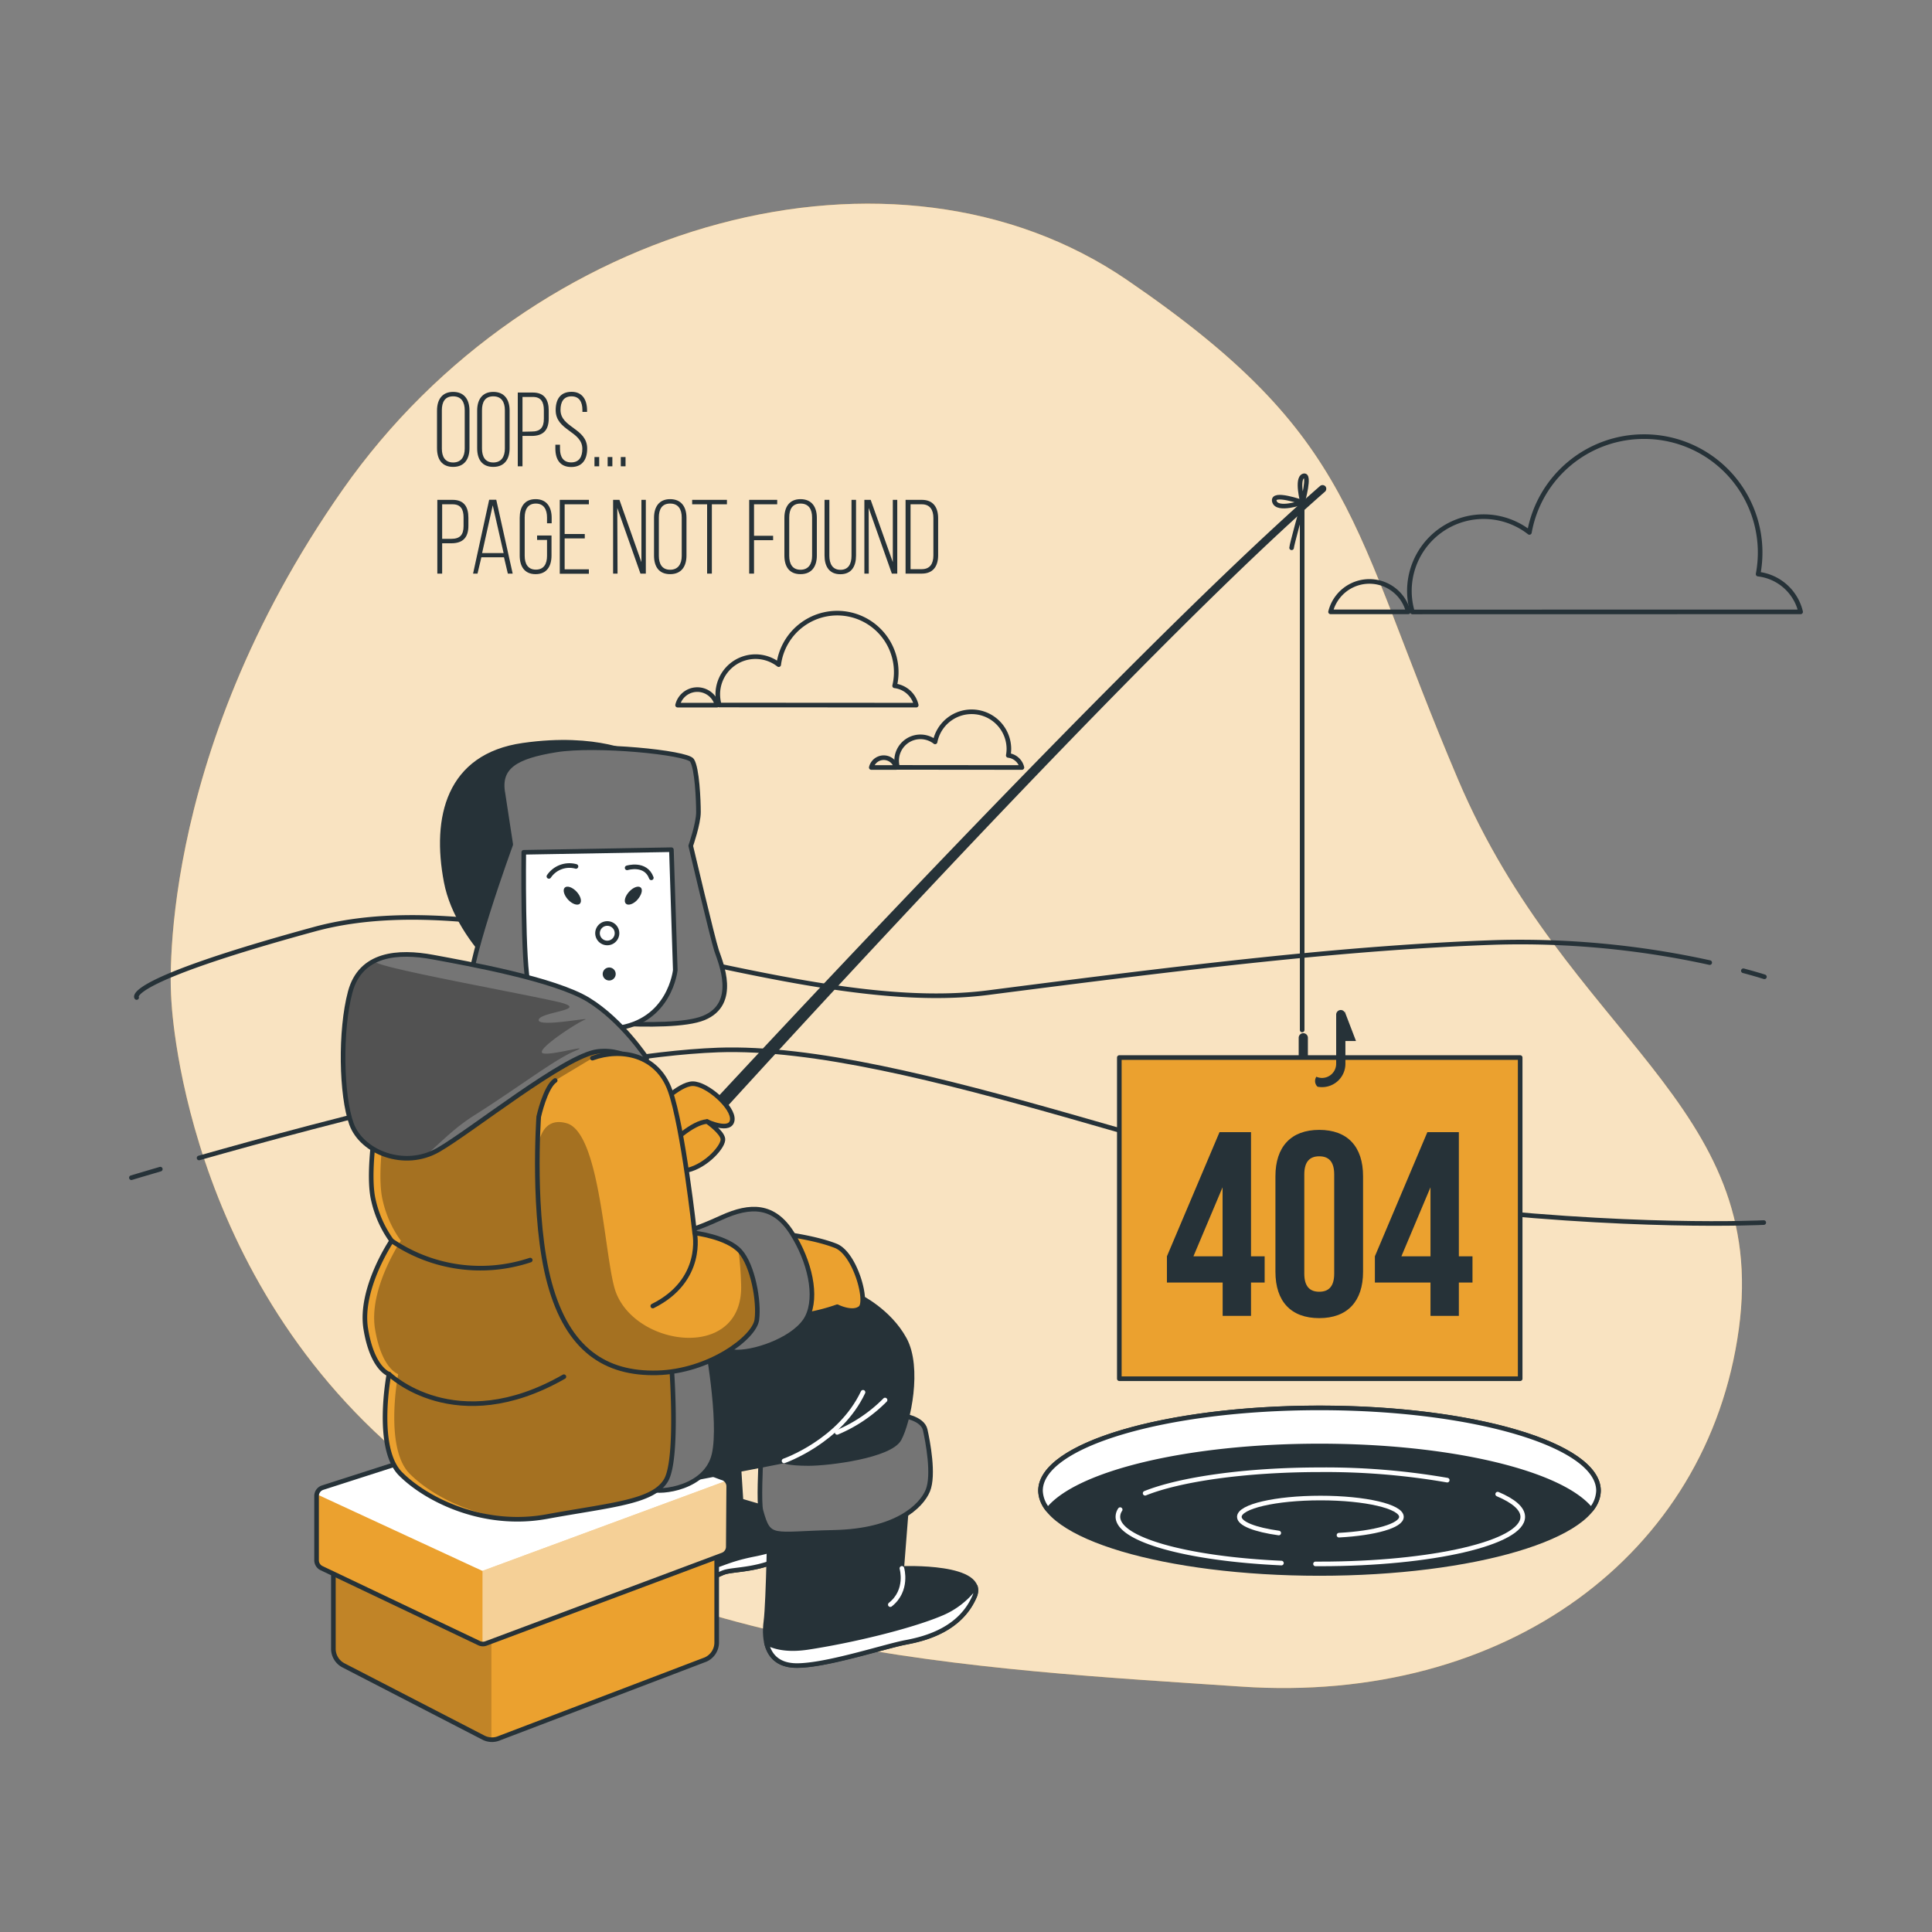 <svg xmlns="http://www.w3.org/2000/svg" xmlns:xlink="http://www.w3.org/1999/xlink" viewBox="0 0 500 500"><rect x="0" y="0" width="500" height="500" fill="#808080" stroke="none"/><defs><clipPath id="freepik--clip-path--inject-4"><path d="M86.28,404.22v22.52A4.84,4.84,0,0,0,88.9,431l36.2,18.69a4.81,4.81,0,0,0,4.19.12l53.33-20.33a4.84,4.84,0,0,0,2.86-4.41V397.85l-61,18.43Z" style="fill:#EBA12F;stroke:#263238;stroke-linecap:round;stroke-linejoin:round;stroke-width:1.193px"></path></clipPath><clipPath id="freepik--clip-path-2--inject-4"><path d="M142,366.2,83.5,385a2.26,2.26,0,0,0-1.57,2.16v16.68a2.27,2.27,0,0,0,1.29,2L124,425.25a2.27,2.27,0,0,0,1.77.08L187,402.42a2.27,2.27,0,0,0,1.48-2.12l.11-15.65a2.29,2.29,0,0,0-1.79-2.22l-43.64-16.29A2.36,2.36,0,0,0,142,366.2Z" style="fill:#fff;stroke:#263238;stroke-linecap:round;stroke-linejoin:round;stroke-width:1.193px"></path></clipPath><clipPath id="freepik--clip-path-3--inject-4"><path d="M97.34,290.27S95,304,96.67,310.72a28.62,28.62,0,0,0,4.69,10.39s-8.38,12.4-6.7,22.78,6,11.73,6,11.73-3.68,19.11,3,25.81,21.45,14.07,37.87,11.06,27.48-3.69,30.83-9.39,1.34-30.83,1.34-30.83-.67-27.81-1.34-44.91-3-30.83-11.06-37.53-43.57,3.69-54.29,10.72S97.34,290.27,97.34,290.27Z" style="fill:#EBA12F;stroke:#263238;stroke-linecap:round;stroke-linejoin:round;stroke-width:1.193px"></path></clipPath><clipPath id="freepik--clip-path-4--inject-4"><path d="M167.38,273.85s-6.36-9.72-15.08-15.08-31.16-9.38-40.21-11.06-18.77-1-21.45,9-2.35,26.81.33,34.18,13.74,11.73,22.46,6.71,32.84-24.47,41.22-25.47S166.71,277.54,167.38,273.85Z" style="fill:#757575;stroke:#263238;stroke-linecap:round;stroke-linejoin:round;stroke-width:1.193px"></path></clipPath><clipPath id="freepik--clip-path-5--inject-4"><path d="M153.31,273.85c7.37-2.68,16.76-1,20.11,8.38s6.36,36.86,6.36,36.86,8.38,1,11.73,4.7,5,13.07,4.36,17.76-12.4,13.4-25.8,13.74-23.13-6-27.82-23.13S139.42,289,139.42,289s1.7-7.67,4.26-9.38" style="fill:#EBA12F;stroke:#263238;stroke-linecap:round;stroke-linejoin:round;stroke-width:1.193px"></path></clipPath></defs><g id="freepik--background-simple--inject-4"><path d="M44.31,258.15s2.35,73,63.27,121.6,145.32,52.12,213.65,56.74S442,402.43,450,344s-44.3-75.63-72.63-142.2-25.81-88.44-85.75-129.38S137.86,56.57,88.7,126.71,44.31,258.15,44.31,258.15Z" style="fill:#EBA12F"></path><path d="M44.31,258.15s2.35,73,63.27,121.6,145.32,52.12,213.65,56.74S442,402.43,450,344s-44.3-75.63-72.63-142.2-25.81-88.44-85.75-129.38S137.86,56.57,88.7,126.71,44.31,258.15,44.31,258.15Z" style="fill:#fff;opacity:0.7"></path></g><g id="freepik--Hole--inject-4"><ellipse cx="341.49" cy="385.79" rx="72.2" ry="21.42" style="fill:#263238;stroke:#263238;stroke-linecap:round;stroke-linejoin:round;stroke-width:1.193px"></ellipse><path d="M341.49,374.22c34.15,0,62.75,7,70.26,16.49a8,8,0,0,0,1.94-4.92c0-11.84-32.33-21.43-72.2-21.43s-72.21,9.59-72.21,21.43a8,8,0,0,0,1.94,4.92C278.73,381.26,307.33,374.22,341.49,374.22Z" style="fill:#fff;stroke:#263238;stroke-linecap:round;stroke-linejoin:round;stroke-width:1.193px"></path><path d="M331.63,404.52c-24.12-1.09-42.32-6-42.32-12a3.33,3.33,0,0,1,.59-1.83" style="fill:none;stroke:#fff;stroke-linecap:round;stroke-linejoin:round;stroke-width:1.193px"></path><path d="M387.6,386.68c4.13,1.75,6.49,3.75,6.49,5.88,0,6.73-23.46,12.18-52.39,12.18h-1.25" style="fill:none;stroke:#fff;stroke-linecap:round;stroke-linejoin:round;stroke-width:1.193px"></path><path d="M296.36,386.45c9.07-3.63,26-6.08,45.34-6.08a184.43,184.43,0,0,1,32.84,2.69" style="fill:none;stroke:#fff;stroke-linecap:round;stroke-linejoin:round;stroke-width:1.193px"></path><path d="M330.94,396.74c-6.11-.85-10.2-2.4-10.2-4.18,0-2.69,9.39-4.87,21-4.87s20.95,2.18,20.95,4.87c0,2.31-6.9,4.24-16.16,4.74" style="fill:none;stroke:#fff;stroke-linecap:round;stroke-linejoin:round;stroke-width:1.193px"></path></g><g id="freepik--Landscape--inject-4"><path d="M51.52,299.68c31.49-8.95,97.75-26.61,134.32-27.94C235,270,318,305.68,369.82,311.93s86.64,4.47,86.64,4.47" style="fill:none;stroke:#263238;stroke-linecap:round;stroke-linejoin:round;stroke-width:1.193px"></path><path d="M34,304.79s2.72-.83,7.49-2.22" style="fill:none;stroke:#263238;stroke-linecap:round;stroke-linejoin:round;stroke-width:1.193px"></path><path d="M442.47,249.12a228.34,228.34,0,0,0-55.3-5.23c-38.42,1.29-80,6.37-131.41,13s-124.62-30-174.4-16.41-46,17.68-46,17.68" style="fill:none;stroke:#263238;stroke-linecap:round;stroke-linejoin:round;stroke-width:1.193px"></path><path d="M456.63,252.8s-1.94-.64-5.45-1.57" style="fill:none;stroke:#263238;stroke-linecap:round;stroke-linejoin:round;stroke-width:1.193px"></path></g><g id="freepik--Clouds--inject-4"><path d="M364.45,158.35a10.35,10.35,0,0,0-20.1,0Z" style="fill:none;stroke:#263238;stroke-linecap:round;stroke-linejoin:round;stroke-width:1.193px"></path><path d="M466,158.35a12.81,12.81,0,0,0-11-9.77A30,30,0,0,0,425.42,113a30.08,30.08,0,0,0-29.61,24.79,19.22,19.22,0,0,0-31.06,15.16,19.41,19.41,0,0,0,.79,5.42Z" style="fill:none;stroke:#263238;stroke-linecap:round;stroke-linejoin:round;stroke-width:1.193px"></path><path d="M185.57,182.49a5.25,5.25,0,0,0-10.21,0Z" style="fill:none;stroke:#263238;stroke-linecap:round;stroke-linejoin:round;stroke-width:1.193px"></path><path d="M237.12,182.49a6.52,6.52,0,0,0-5.59-5,15.27,15.27,0,1,0-30-5.48,9.76,9.76,0,0,0-15.77,7.69,10.06,10.06,0,0,0,.4,2.76Z" style="fill:none;stroke:#263238;stroke-linecap:round;stroke-linejoin:round;stroke-width:1.193px"></path><path d="M231.93,198.63a3.31,3.31,0,0,0-6.44,0Z" style="fill:none;stroke:#263238;stroke-linecap:round;stroke-linejoin:round;stroke-width:1.193px"></path><path d="M264.47,198.63a4.1,4.1,0,0,0-3.53-3.13,9.48,9.48,0,0,0,.16-1.77A9.64,9.64,0,0,0,242,192a6.16,6.16,0,0,0-9.95,4.86,6.25,6.25,0,0,0,.25,1.74Z" style="fill:none;stroke:#263238;stroke-linecap:round;stroke-linejoin:round;stroke-width:1.193px"></path></g><g id="freepik--Character--inject-4"><path d="M162.65,313.83a1.89,1.89,0,0,1-1-.27,2,2,0,0,1-.7-2.67c.49-.86,124.13-135.69,180.7-185.13a1,1,0,0,1,1.36.1,1,1,0,0,1-.1,1.38C286.62,176.47,164.81,312,164.32,312.85A1.92,1.92,0,0,1,162.65,313.83Z" style="fill:#263238"></path><path d="M169.48,287s6.13-6.54,9.81-6.54,10.63,6.13,10.22,9.4-6.54.41-6.54.41-5.73,7.77-11.45,6.54S169.48,287,169.48,287Z" style="fill:#EBA12F;stroke:#263238;stroke-linecap:round;stroke-linejoin:round;stroke-width:1.193px"></path><path d="M183,290.25s3.75,2.6,4.08,4.43-4.16,7-9.15,8.16-7.66-1.67-6.16-4.33S179.22,290.49,183,290.25Z" style="fill:#EBA12F;stroke:#263238;stroke-linecap:round;stroke-linejoin:round;stroke-width:1.193px"></path><path d="M337,266.56V131.27s-2.73,9.79-2.73,10.5" style="fill:none;stroke:#263238;stroke-linecap:round;stroke-linejoin:round;stroke-width:1.193px"></path><rect x="289.68" y="273.69" width="103.74" height="83.12" style="fill:#EBA12F;stroke:#263238;stroke-linecap:round;stroke-linejoin:round;stroke-width:1.193px"></rect><path d="M338.48,273.34v-4.76a1.19,1.19,0,0,0-2.38,0v4.76Z" style="fill:#263238"></path><path d="M348,261.76l0,.24a1.15,1.15,0,0,0-1-.61,1.2,1.2,0,0,0-1.2,1.2V275.3a3.67,3.67,0,0,1-3.66,3.67,3.57,3.57,0,0,1-1.46-.31,2,2,0,0,0,.3,2.58,6.34,6.34,0,0,0,1.16.11,6.05,6.05,0,0,0,6.05-6.05v-5.89h2.74Z" style="fill:#263238"></path><path d="M337.1,130s2.12-7.53.24-6.83S337.1,130,337.1,130Z" style="fill:none;stroke:#263238;stroke-linecap:round;stroke-linejoin:round;stroke-width:1.193px"></path><path d="M337.1,130s-8-2.83-7.29-.24S337.1,130,337.1,130Z" style="fill:none;stroke:#263238;stroke-linecap:round;stroke-linejoin:round;stroke-width:1.193px"></path><path d="M164.59,195.63s-9.87-5.53-29.23-2.76-23.05,18.73-19.89,35.32,21.47,30.64,24.24,29.46-.79-38.32,5.53-45.43,26.86-5.92,28-11.45S164.59,195.63,164.59,195.63Z" style="fill:#263238;stroke:#263238;stroke-linecap:round;stroke-linejoin:round;stroke-width:1.193px"></path><path d="M130.18,205.48l2,13.07s-12.4,33.85-10.39,38.55,20.77,6.36,20.77,6.36,30.5,3.69,39.55,0,4.36-14.41,3.35-17.42-6.7-27.15-6.7-27.15,2-5.7,2-8.71-.34-11.4-1.68-13.41-24.8-4.36-35.19-2.68S128.84,198.45,130.18,205.48Z" style="fill:#757575;stroke:#263238;stroke-linecap:round;stroke-linejoin:round;stroke-width:1.193px"></path><path d="M135.55,220.57s-.34,29.15,1.34,34.85,8.38,12.4,22.45,10.72,15.42-15.08,15.42-15.08l-1-31.16Z" style="fill:#fff;stroke:#263238;stroke-linecap:round;stroke-linejoin:round;stroke-width:1.193px"></path><path d="M159.68,241.51a2.52,2.52,0,1,1-2.52-2.51A2.51,2.51,0,0,1,159.68,241.51Z" style="fill:none;stroke:#263238;stroke-miterlimit:10;stroke-width:1.193px"></path><path d="M159.34,252.07a1.68,1.68,0,1,1-1.67-1.68A1.67,1.67,0,0,1,159.34,252.07Z" style="fill:#263238"></path><path d="M149.22,230.76c1.07,1.16,1.44,2.55.84,3.12s-2,.09-3.05-1.06-1.45-2.54-.84-3.11S148.15,229.61,149.22,230.76Z" style="fill:#263238"></path><path d="M162.83,230.76c-1.07,1.16-1.45,2.55-.84,3.12s2,.09,3-1.06,1.45-2.54.84-3.11S163.9,229.61,162.83,230.76Z" style="fill:#263238"></path><path d="M142.06,226.81a6.4,6.4,0,0,1,7-2.58" style="fill:none;stroke:#263238;stroke-linecap:round;stroke-linejoin:round;stroke-width:1.193px"></path><path d="M162.3,224.6s4.78-1.47,6.26,2.58" style="fill:none;stroke:#263238;stroke-linecap:round;stroke-linejoin:round;stroke-width:1.193px"></path><path d="M178.44,411.62s5.27-3.16,8.19-4.4a8,8,0,0,1,.84-.33c2.58-.86,9.89-.43,16.76-4.73s3.44-9.46-1.72-10.75-10.74-3-10.74-3l-1.29-20.21s-15.48,4.3-20.64,6.45-2.15,32.67-1.72,35.25S168.55,414.2,178.44,411.62Z" style="fill:#263238;stroke:#263238;stroke-linecap:round;stroke-linejoin:round;stroke-width:1.193px"></path><path d="M195.64,402.16c-9,1.72-9,3.44-18.92,5.16a38.38,38.38,0,0,1-8.83.72c.1.92.18,1.57.23,1.86.43,2.58.43,4.3,10.32,1.72,0,0,5.27-3.16,8.19-4.4a8,8,0,0,1,.84-.33c2.58-.86,9.89-.43,16.76-4.73,2.21-1.37,3.34-2.84,3.71-4.24A51.56,51.56,0,0,1,195.64,402.16Z" style="fill:#fff;stroke:#263238;stroke-linecap:round;stroke-linejoin:round;stroke-width:1.193px"></path><path d="M199.22,391.15s-.33,23.46-1,28.48.33,11.4,8,11.4,22.79-5,28.15-6,14.08-3.36,17.76-11.73-18.76-7.38-18.76-7.38l1.34-17.09S211.62,393.49,199.22,391.15Z" style="fill:#263238;stroke:#263238;stroke-linecap:round;stroke-linejoin:round;stroke-width:1.193px"></path><path d="M252.17,413.27a3.74,3.74,0,0,0,.28-2.63,21,21,0,0,1-9,7c-8,3.35-23.13,7-34.52,8.72-5.21.76-8.51-.09-10.58-1.23.74,3.25,2.91,5.92,7.9,5.92,7.71,0,22.79-5,28.15-6S248.49,421.64,252.17,413.27Z" style="fill:#fff;stroke:#263238;stroke-linecap:round;stroke-linejoin:round;stroke-width:1.193px"></path><path d="M233.41,405.89s1.67,5.7-3,9.39" style="fill:none;stroke:#fff;stroke-linecap:round;stroke-linejoin:round;stroke-width:1.193px"></path><path d="M196.88,378.75s-.52,10.19.05,12.23c2.14,7.74,2.82,5.93,18.91,5.59s22.59-6.76,24.27-10.78,0-12.74-.67-15.76-6-4-8.05-3.68S197.88,375.4,196.88,378.75Z" style="fill:#757575;stroke:#263238;stroke-linecap:round;stroke-linejoin:round;stroke-width:1.193px"></path><path d="M86.28,404.22v22.52A4.84,4.84,0,0,0,88.9,431l36.2,18.69a4.81,4.81,0,0,0,4.19.12l53.33-20.33a4.84,4.84,0,0,0,2.86-4.41V397.85l-61,18.43Z" style="fill:#EBA12F"></path><g style="clip-path:url(#freepik--clip-path--inject-4)"><path d="M127.17,415.47l-2.68.81L86.28,404.22v22.52A4.84,4.84,0,0,0,88.9,431l36.2,18.69a4.76,4.76,0,0,0,2.07.54Z" style="opacity:0.18"></path></g><path d="M86.28,404.22v22.52A4.84,4.84,0,0,0,88.9,431l36.2,18.69a4.81,4.81,0,0,0,4.19.12l53.33-20.33a4.84,4.84,0,0,0,2.86-4.41V397.85l-61,18.43Z" style="fill:none;stroke:#263238;stroke-linecap:round;stroke-linejoin:round;stroke-width:1.193px"></path><path d="M142,366.2,83.5,385a2.26,2.26,0,0,0-1.57,2.16v16.68a2.27,2.27,0,0,0,1.29,2L124,425.25a2.27,2.27,0,0,0,1.77.08L187,402.42a2.27,2.27,0,0,0,1.48-2.12l.11-15.65a2.29,2.29,0,0,0-1.79-2.22l-43.64-16.29A2.36,2.36,0,0,0,142,366.2Z" style="fill:#fff"></path><g style="clip-path:url(#freepik--clip-path-2--inject-4)"><path d="M123.93,425.24h0a2.27,2.27,0,0,0,1.77.08L187,402.42a2.27,2.27,0,0,0,1.48-2.12l.11-15.65a2.2,2.2,0,0,0-.54-1.45l-63.25,23.36Z" style="fill:#EBA12F"></path><path d="M123.93,425.24h0a2.27,2.27,0,0,0,1.77.08L187,402.42a2.27,2.27,0,0,0,1.48-2.12l.11-15.65a2.2,2.2,0,0,0-.54-1.45l-63.25,23.36Z" style="fill:#fff;opacity:0.5"></path><path d="M81.93,387.11v16.68a2.27,2.27,0,0,0,1.29,2L124,425.25a2.24,2.24,0,0,0,.87.22V406.56L82,386.72A1.67,1.67,0,0,0,81.93,387.11Z" style="fill:#EBA12F"></path></g><path d="M142,366.2,83.5,385a2.26,2.26,0,0,0-1.57,2.16v16.68a2.27,2.27,0,0,0,1.29,2L124,425.25a2.27,2.27,0,0,0,1.77.08L187,402.42a2.27,2.27,0,0,0,1.48-2.12l.11-15.65a2.29,2.29,0,0,0-1.79-2.22l-43.64-16.29A2.36,2.36,0,0,0,142,366.2Z" style="fill:none;stroke:#263238;stroke-linecap:round;stroke-linejoin:round;stroke-width:1.193px"></path><path d="M222.35,335.52s7.7,3.68,11.73,11.06,1,21.44-1.35,25.8-18.09,6.37-23.45,6.37-6.37-.67-6.37-.67-17.09,3.35-27.82,5.36-8-23.12-4.69-34.52,22.12-17.09,29.83-17.09S222.35,335.52,222.35,335.52Z" style="fill:#263238;stroke:#263238;stroke-linecap:round;stroke-linejoin:round;stroke-width:1.193px"></path><path d="M202.91,378.08s14.41-5,20.44-17.76" style="fill:none;stroke:#fff;stroke-linecap:round;stroke-linejoin:round;stroke-width:1.193px"></path><path d="M216.65,370.7a38.27,38.27,0,0,0,12.4-8.37" style="fill:none;stroke:#fff;stroke-linecap:round;stroke-linejoin:round;stroke-width:1.193px"></path><path d="M182.8,346.58s4,21.11,2,29.82-13.74,10.06-16.42,9.05-1.34-21.78-1.34-32.17S177.44,343.56,182.8,346.58Z" style="fill:#757575;stroke:#263238;stroke-linecap:round;stroke-linejoin:round;stroke-width:1.193px"></path><path d="M97.34,290.27S95,304,96.67,310.72a28.62,28.62,0,0,0,4.69,10.39s-8.38,12.4-6.7,22.78,6,11.73,6,11.73-3.68,19.11,3,25.81,21.45,14.07,37.87,11.06,27.48-3.69,30.83-9.39,1.34-30.83,1.34-30.83-.67-27.81-1.34-44.91-3-30.83-11.06-37.53-43.57,3.69-54.29,10.72S97.34,290.27,97.34,290.27Z" style="fill:#EBA12F"></path><g style="clip-path:url(#freepik--clip-path-3--inject-4)"><path d="M99.73,290.27s-2.35,13.74-.67,20.45a28.43,28.43,0,0,0,4.69,10.39s-8.38,12.4-6.7,22.78,6,11.73,6,11.73-3.69,19.11,3,25.81S127.54,395.5,144,392.49s27.49-3.69,30.84-9.39,1.34-30.83,1.34-30.83-.67-27.81-1.34-44.91-3-30.83-11.06-37.53-43.57,3.69-54.29,10.72S99.73,290.27,99.73,290.27Z" style="opacity:0.3"></path></g><path d="M97.34,290.27S95,304,96.67,310.72a28.62,28.62,0,0,0,4.69,10.39s-8.38,12.4-6.7,22.78,6,11.73,6,11.73-3.68,19.11,3,25.81,21.45,14.07,37.87,11.06,27.48-3.69,30.83-9.39,1.34-30.83,1.34-30.83-.67-27.81-1.34-44.91-3-30.83-11.06-37.53-43.57,3.69-54.29,10.72S97.34,290.27,97.34,290.27Z" style="fill:none;stroke:#263238;stroke-linecap:round;stroke-linejoin:round;stroke-width:1.193px"></path><path d="M101.36,321.11a40.77,40.77,0,0,0,35.86,5" style="fill:none;stroke:#263238;stroke-linecap:round;stroke-linejoin:round;stroke-width:1.193px"></path><path d="M100.69,355.62s17.09,16.76,45.25.67" style="fill:none;stroke:#263238;stroke-linecap:round;stroke-linejoin:round;stroke-width:1.193px"></path><path d="M167.38,273.85s-6.36-9.72-15.08-15.08-31.16-9.38-40.21-11.06-18.77-1-21.45,9-2.35,26.81.33,34.18,13.74,11.73,22.46,6.71,32.84-24.47,41.22-25.47S166.71,277.54,167.38,273.85Z" style="fill:#757575"></path><g style="clip-path:url(#freepik--clip-path-4--inject-4)"><path d="M148.79,272c5.11-2.13-7.67,1.7-8.52.42s8.94-7.66,11.07-8.51-12.35,2.13-11.92,0,14.05-2.56,4.68-4.69-40-7.67-46-9.8a4.94,4.94,0,0,1-1.29-.64,11.92,11.92,0,0,0-6.17,8c-2.68,10.05-2.35,26.81.33,34.18,2.34,6.42,11,10.55,19,8.2,3.69-3,7.1-6.94,12.87-10.57C134.31,281.33,143.68,274.09,148.79,272Z" style="opacity:0.3"></path></g><path d="M167.38,273.85s-6.36-9.72-15.08-15.08-31.16-9.38-40.21-11.06-18.77-1-21.45,9-2.35,26.81.33,34.18,13.74,11.73,22.46,6.71,32.84-24.47,41.22-25.47S166.71,277.54,167.38,273.85Z" style="fill:none;stroke:#263238;stroke-linecap:round;stroke-linejoin:round;stroke-width:1.193px"></path><path d="M203.58,319.43s7.71,1,12.73,3,8.38,14.41,6.37,16.08-6-.33-6-.33a49.07,49.07,0,0,1-9.72,2.34C202.91,340.88,198.55,321.78,203.58,319.43Z" style="fill:#EBA12F;stroke:#263238;stroke-linecap:round;stroke-linejoin:round;stroke-width:1.193px"></path><path d="M178.11,318.42s1.34,0,8.71-3.35,13.41-3.35,18.1,4,6.7,16.43,4,21.79-12.73,9.05-18.1,9.05-6-7-6-7-.67-11.06-4-15.08S176.77,319.43,178.11,318.42Z" style="fill:#757575;stroke:#263238;stroke-linecap:round;stroke-linejoin:round;stroke-width:1.193px"></path><path d="M153.31,273.85c7.37-2.68,16.76-1,20.11,8.38s6.36,36.86,6.36,36.86,8.38,1,11.73,4.7,5,13.07,4.36,17.76-12.4,13.4-25.8,13.74-23.13-6-27.82-23.13S139.42,289,139.42,289s1.7-7.67,4.26-9.38" style="fill:#EBA12F"></path><g style="clip-path:url(#freepik--clip-path-5--inject-4)"><path d="M195.87,341.55c.67-4.69-1-14.08-4.36-17.76-.13-.15-.29-.29-.43-.43a85.25,85.25,0,0,1,.72,9.08c.67,19.67-26.82,16.38-32.36,2.13-3-7.67-3.84-41.32-12.78-43.87-5.16-1.47-6.92,2.57-7.48,6.26-.18,9.65.14,24.52,3.07,35.2,4.69,17.1,14.41,23.46,27.82,23.13S195.2,346.24,195.87,341.55Z" style="opacity:0.3"></path></g><path d="M153.31,273.85c7.37-2.68,16.76-1,20.11,8.38s6.36,36.86,6.36,36.86,8.38,1,11.73,4.7,5,13.07,4.36,17.76-12.4,13.4-25.8,13.74-23.13-6-27.82-23.13S139.42,289,139.42,289s1.7-7.67,4.26-9.38" style="fill:none;stroke:#263238;stroke-linecap:round;stroke-linejoin:round;stroke-width:1.193px"></path><path d="M179.78,319.09S182.4,331.3,168.94,338" style="fill:none;stroke:#263238;stroke-linecap:round;stroke-linejoin:round;stroke-width:1.193px"></path></g><g id="freepik--Text--inject-4"><path d="M113.1,106.25c0-2.78,1.28-4.83,4.17-4.83s4.23,2,4.23,4.83V116c0,2.78-1.29,4.83-4.23,4.83s-4.17-2-4.17-4.83Zm1.25,9.84c0,2.08.82,3.6,2.92,3.6s3-1.52,3-3.6v-9.92c0-2.07-.84-3.6-3-3.6s-2.92,1.53-2.92,3.6Z" style="fill:#263238"></path><path d="M123.49,106.25c0-2.78,1.28-4.83,4.17-4.83s4.23,2,4.23,4.83V116c0,2.78-1.28,4.83-4.23,4.83s-4.17-2-4.17-4.83Zm1.25,9.84c0,2.08.82,3.6,2.92,3.6s3-1.52,3-3.6v-9.92c0-2.07-.84-3.6-3-3.6s-2.92,1.53-2.92,3.6Z" style="fill:#263238"></path><path d="M137.92,101.59c2.94,0,4.09,1.85,4.09,4.63v2.08c0,3-1.4,4.52-4.42,4.52h-2.37v7.86H134V101.59Zm-.33,10.09c2.21,0,3.16-1,3.16-3.3v-2.24c0-2.07-.71-3.41-2.83-3.41h-2.7v9Z" style="fill:#263238"></path><path d="M151.93,106.2v.4h-1.2v-.49c0-2-.76-3.54-2.83-3.54s-2.84,1.5-2.84,3.52c0,4.63,6.9,4.71,6.9,10,0,2.75-1.2,4.77-4.12,4.77s-4.11-2-4.11-4.77v-1h1.2v1.06c0,2,.79,3.52,2.89,3.52s2.89-1.48,2.89-3.52c0-4.58-6.9-4.66-6.9-10,0-2.86,1.25-4.72,4.06-4.75S151.93,103.44,151.93,106.2Z" style="fill:#263238"></path><path d="M155.07,118.28v2.4h-1.22v-2.4Z" style="fill:#263238"></path><path d="M158.48,118.28v2.4h-1.22v-2.4Z" style="fill:#263238"></path><path d="M161.89,118.28v2.4h-1.23v-2.4Z" style="fill:#263238"></path><path d="M117.13,129.36c3,0,4.09,1.85,4.09,4.64v2.07c0,3-1.39,4.53-4.41,4.53h-2.38v7.85h-1.25V129.36Zm-.32,10.09c2.2,0,3.16-1,3.16-3.3v-2.24c0-2.07-.71-3.4-2.84-3.4h-2.7v8.94Z" style="fill:#263238"></path><path d="M124.58,144.22l-1,4.23h-1.15l4.17-19.12h1.83l4.25,19.12h-1.25l-1-4.23Zm.19-1.09h5.56l-2.81-12.35Z" style="fill:#263238"></path><path d="M142.77,134v1.42h-1.2v-1.5c0-2-.79-3.6-2.89-3.6s-2.89,1.56-2.89,3.6v9.93c0,2,.79,3.57,2.89,3.57s2.89-1.53,2.89-3.57v-4.12H139v-1.14h3.73v5.18c0,2.75-1.2,4.82-4.12,4.82s-4.11-2.07-4.11-4.82V134c0-2.75,1.2-4.82,4.11-4.82S142.77,131.27,142.77,134Z" style="fill:#263238"></path><path d="M151.34,138.2v1.14h-5.21v8h6.27v1.15h-7.53V129.36h7.53v1.15h-6.27v7.69Z" style="fill:#263238"></path><path d="M159.82,148.45h-1.15V129.36h1.64L166,145.48V129.36h1.14v19.09h-1.39l-6-17Z" style="fill:#263238"></path><path d="M169.26,134c0-2.78,1.28-4.82,4.17-4.82s4.23,2,4.23,4.82v9.77c0,2.78-1.29,4.82-4.23,4.82s-4.17-2-4.17-4.82Zm1.25,9.85c0,2.07.82,3.6,2.92,3.6s3-1.53,3-3.6v-9.93c0-2.07-.84-3.6-3-3.6s-2.92,1.53-2.92,3.6Z" style="fill:#263238"></path><path d="M183,148.45V130.51h-3.87v-1.15h9v1.15h-3.9v17.94Z" style="fill:#263238"></path><path d="M200.08,138.66v1.14h-4.94v8.65h-1.25V129.36h7.25v1.15h-6v8.15Z" style="fill:#263238"></path><path d="M203,134c0-2.78,1.28-4.82,4.17-4.82s4.23,2,4.23,4.82v9.77c0,2.78-1.28,4.82-4.23,4.82s-4.17-2-4.17-4.82Zm1.25,9.85c0,2.07.82,3.6,2.92,3.6s3-1.53,3-3.6v-9.93c0-2.07-.84-3.6-3-3.6s-2.92,1.53-2.92,3.6Z" style="fill:#263238"></path><path d="M214.64,143.84c0,2,.77,3.63,2.87,3.63s2.86-1.58,2.86-3.63V129.36h1.17v14.43c0,2.72-1.14,4.82-4.06,4.82s-4.09-2.1-4.09-4.82V129.36h1.25Z" style="fill:#263238"></path><path d="M224.84,148.45H223.7V129.36h1.63l5.73,16.12V129.36h1.15v19.09h-1.4l-6-17Z" style="fill:#263238"></path><path d="M238.56,129.36c2.95,0,4.23,1.94,4.23,4.75v9.59c0,2.81-1.28,4.75-4.23,4.75h-4.2V129.36Zm0,17.94c2.13,0,3-1.44,3-3.54v-9.71c0-2.1-.9-3.54-3-3.54h-2.91V147.3Z" style="fill:#263238"></path><path d="M302,325.13,315.61,293h8.15v32.13h3.53v6.79h-3.53v8.63h-7.34v-8.63H302Zm14.4,0V307.27l-7.54,17.86Z" style="fill:#263238"></path><path d="M330.08,304.41c0-7.6,4-12,11.34-12s11.34,4.35,11.34,12v24.72c0,7.61-4,12-11.34,12s-11.34-4.35-11.34-12Zm7.47,25.2c0,3.4,1.49,4.69,3.87,4.69s3.87-1.29,3.87-4.69V303.94c0-3.4-1.5-4.69-3.87-4.69s-3.87,1.29-3.87,4.69Z" style="fill:#263238"></path><path d="M355.82,325.13,369.4,293h8.15v32.13h3.53v6.79h-3.53v8.63h-7.34v-8.63H355.82Zm14.39,0V307.27l-7.53,17.86Z" style="fill:#263238"></path></g></svg>
